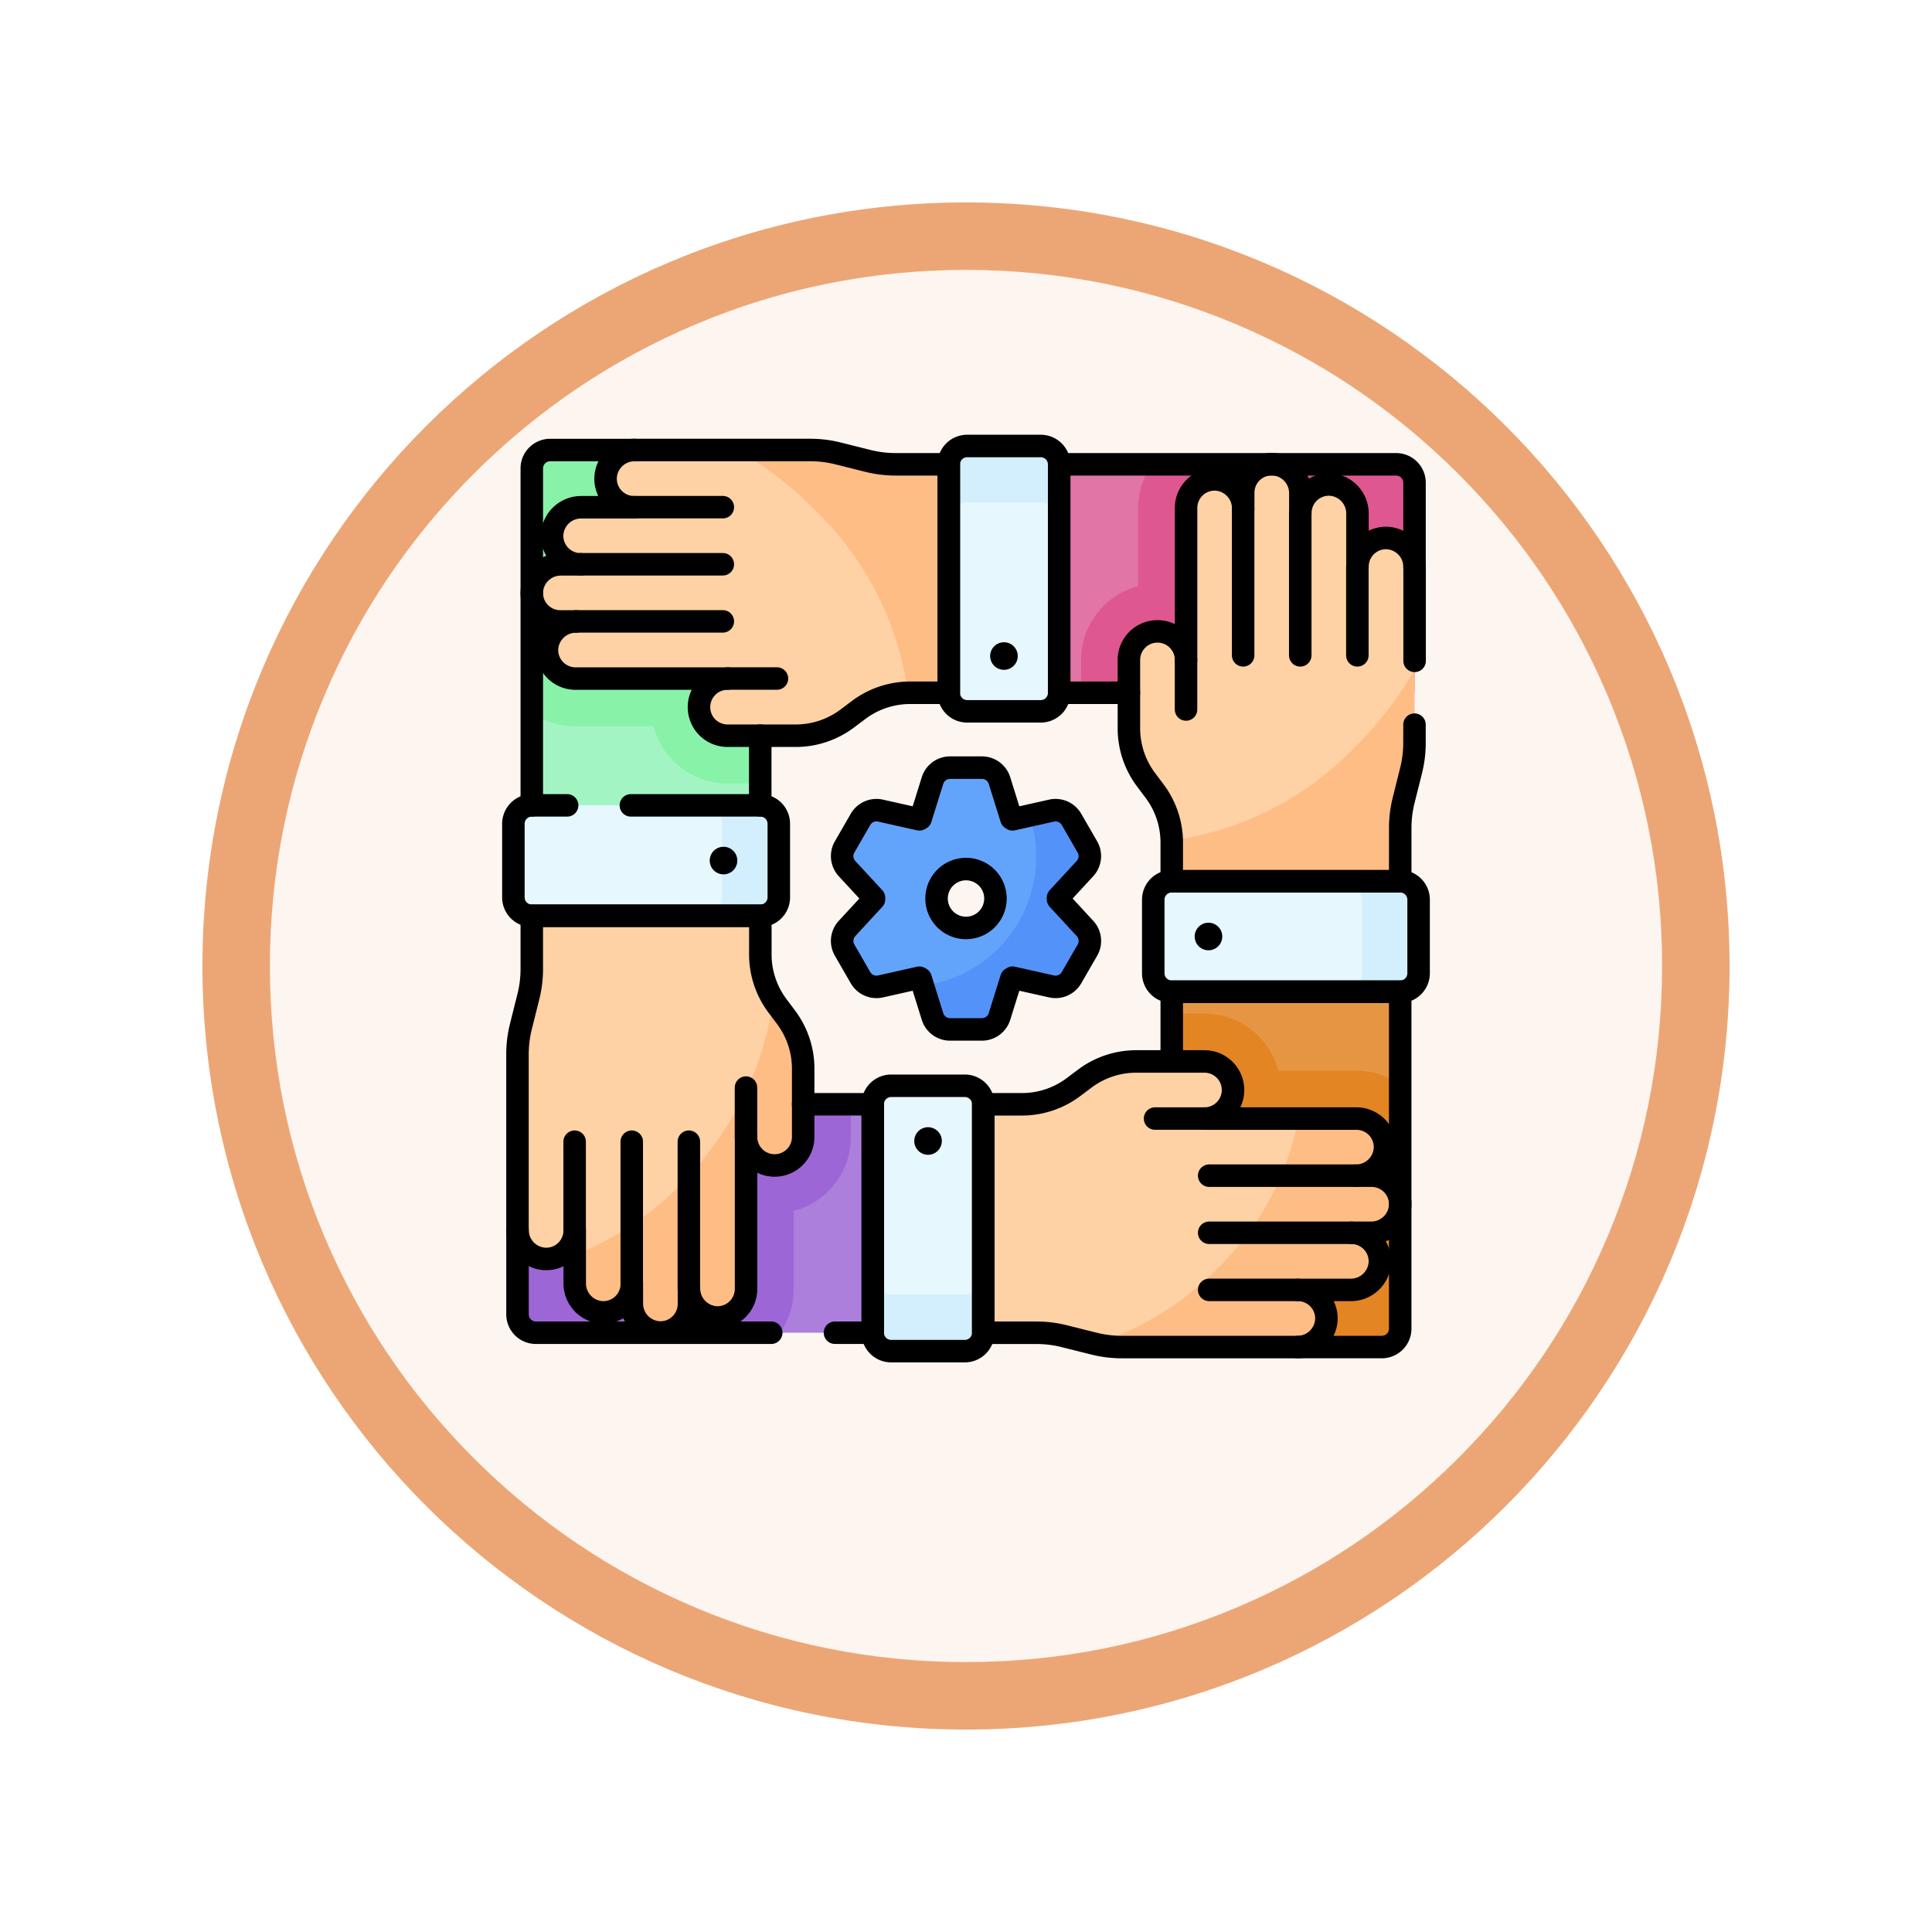 <svg xmlns="http://www.w3.org/2000/svg" xmlns:xlink="http://www.w3.org/1999/xlink" width="85.895" height="85.895" viewBox="0 0 85.895 85.895">
  <defs>
    <filter id="Trazado_904820" x="0" y="0" width="85.895" height="85.895" filterUnits="userSpaceOnUse">
      <feOffset dy="3" input="SourceAlpha"/>
      <feGaussianBlur stdDeviation="3" result="blur"/>
      <feFlood flood-opacity="0.161"/>
      <feComposite operator="in" in2="blur"/>
      <feComposite in="SourceGraphic"/>
    </filter>
    <clipPath id="clip-path">
      <path id="path21" d="M0-682.665H41.459v41.459H0Z" transform="translate(0 682.665)"/>
    </clipPath>
  </defs>
  <g id="Grupo_1223388" data-name="Grupo 1223388" transform="translate(-613.776 -7996.053)">
    <g id="Grupo_1223166" data-name="Grupo 1223166" transform="translate(622.776 8002.053)">
      <g id="Grupo_1173585" data-name="Grupo 1173585" transform="translate(0 0)">
        <g id="Grupo_1173428" data-name="Grupo 1173428">
          <g id="Grupo_1171958" data-name="Grupo 1171958">
            <g id="Grupo_1167341" data-name="Grupo 1167341">
              <g id="Grupo_1166792" data-name="Grupo 1166792">
                <g transform="matrix(1, 0, 0, 1, -9, -6)" filter="url(#Trazado_904820)">
                  <g id="Trazado_904820-2" data-name="Trazado 904820" transform="translate(9 6)" fill="#fcf5f0">
                    <path d="M 33.947 66.395 C 29.566 66.395 25.317 65.537 21.318 63.845 C 17.454 62.211 13.984 59.871 11.004 56.891 C 8.023 53.911 5.683 50.44 4.049 46.577 C 2.358 42.577 1.5 38.328 1.5 33.947 C 1.5 29.566 2.358 25.317 4.049 21.318 C 5.683 17.454 8.023 13.984 11.004 11.004 C 13.984 8.023 17.454 5.683 21.318 4.049 C 25.317 2.358 29.566 1.5 33.947 1.5 C 38.328 1.5 42.577 2.358 46.577 4.049 C 50.44 5.683 53.911 8.023 56.891 11.004 C 59.871 13.984 62.211 17.454 63.845 21.318 C 65.537 25.317 66.395 29.566 66.395 33.947 C 66.395 38.328 65.537 42.577 63.845 46.577 C 62.211 50.44 59.871 53.911 56.891 56.891 C 53.911 59.871 50.44 62.211 46.577 63.845 C 42.577 65.537 38.328 66.395 33.947 66.395 Z" stroke="none"/>
                    <path d="M 33.947 3 C 29.768 3 25.716 3.818 21.902 5.431 C 18.217 6.989 14.907 9.221 12.064 12.064 C 9.221 14.907 6.989 18.217 5.431 21.902 C 3.818 25.716 3 29.768 3 33.947 C 3 38.126 3.818 42.179 5.431 45.992 C 6.989 49.677 9.221 52.987 12.064 55.83 C 14.907 58.673 18.217 60.905 21.902 62.464 C 25.716 64.077 29.768 64.895 33.947 64.895 C 38.126 64.895 42.179 64.077 45.992 62.464 C 49.677 60.905 52.987 58.673 55.83 55.83 C 58.673 52.987 60.905 49.677 62.464 45.992 C 64.077 42.179 64.895 38.126 64.895 33.947 C 64.895 29.768 64.077 25.716 62.464 21.902 C 60.905 18.217 58.673 14.907 55.83 12.064 C 52.987 9.221 49.677 6.989 45.992 5.431 C 42.179 3.818 38.126 3 33.947 3 M 33.947 0 C 52.696 0 67.895 15.199 67.895 33.947 C 67.895 52.696 52.696 67.895 33.947 67.895 C 15.199 67.895 0 52.696 0 33.947 C 0 15.199 15.199 0 33.947 0 Z" stroke="none" fill="#eca675"/>
                  </g>
                </g>
              </g>
            </g>
          </g>
        </g>
      </g>
    </g>
    <g id="g15" transform="translate(635.994 8697.936)">
      <g id="g17" transform="translate(0 -682.665)">
        <g id="g19" clip-path="url(#clip-path)">
          <g id="g25" transform="translate(29.877 24.871)">
            <path id="path27" d="M0,0H10.157V14.98a.818.818,0,0,1-.818.818H0Z" fill="#e69642"/>
          </g>
          <g id="g29" transform="translate(29.877 25.846)">
            <path id="path31" d="M-157.09-48.774a3.415,3.415,0,0,0-1.946-.614h-3.472a3.4,3.4,0,0,0-3.287-2.539h-1.453V-37.1h9.339a.818.818,0,0,0,.818-.818Z" transform="translate(167.248 51.928)" fill="#e38523"/>
          </g>
          <g id="g33" transform="translate(29.055 19.963)">
            <path id="path35" d="M-169.8-75.905h-10.161a.818.818,0,0,1-.818-.818V-80a.818.818,0,0,1,.818-.818H-169.8a.818.818,0,0,1,.818.818v3.272a.818.818,0,0,1-.818.818" transform="translate(180.782 80.813)" fill="#e6f7fe"/>
          </g>
          <g id="g37" transform="translate(37.52 19.963)">
            <path id="path39" d="M-38.883,0H-41.4a.818.818,0,0,1,.818.818V4.09a.818.818,0,0,1-.818.818h2.514a.818.818,0,0,0,.818-.818V.818A.818.818,0,0,0-38.883,0" transform="translate(41.397)" fill="#d3effd"/>
          </g>
          <g id="g41" transform="translate(0.79 29.877)">
            <path id="path43" d="M-244.326,0V10.157h-14.98a.818.818,0,0,1-.818-.818V0Z" transform="translate(260.123)" fill="#ad7fdd"/>
          </g>
          <g id="g45" transform="translate(0.79 29.877)">
            <path id="path47" d="M0,0V9.339a.818.818,0,0,0,.818.818H11.67a3.378,3.378,0,0,0,.614-1.946V4.74a3.4,3.4,0,0,0,2.539-3.287V0Z" fill="#9d66d6"/>
          </g>
          <g id="g49" transform="translate(21.496 27.972)">
            <path id="path51" d="M-235.961-177.442a1.27,1.27,0,0,0-1.269-1.316h2.346a1.29,1.29,0,0,0,1.3-1.223,1.27,1.27,0,0,0-1.269-1.316h.873a1.29,1.29,0,0,0,1.3-1.223,1.27,1.27,0,0,0-1.269-1.316h-.707a1.29,1.29,0,0,0,1.3-1.223,1.27,1.27,0,0,0-1.269-1.316h-6.758a1.27,1.27,0,0,0,1.27-1.27,1.27,1.27,0,0,0-1.27-1.27h-3.034a3.809,3.809,0,0,0-2.285.762l-.508.381a3.809,3.809,0,0,1-2.285.762h-1.721v10.157h2.366a5.077,5.077,0,0,1,1.232.152l1.326.332a5.078,5.078,0,0,0,1.232.152h7.8a1.29,1.29,0,0,0,1.3-1.223" transform="translate(251.218 188.916)" fill="#fed2a4"/>
          </g>
          <g id="g53" transform="translate(26.446 30.512)">
            <path id="path55" d="M-210.144-59.625a1.27,1.27,0,0,0-1.269-1.316h-.707a1.29,1.29,0,0,0,1.3-1.223,1.27,1.27,0,0,0-1.269-1.316h-2.59a12.386,12.386,0,0,1-3.61,6.676,13.005,13.005,0,0,1-5.442,3.336,5.077,5.077,0,0,0,1.206.146h7.8a1.29,1.29,0,0,0,1.3-1.223,1.27,1.27,0,0,0-1.269-1.316h2.346a1.29,1.29,0,0,0,1.3-1.223,1.27,1.27,0,0,0-1.269-1.316h.873a1.289,1.289,0,0,0,1.3-1.223" transform="translate(223.731 63.48)" fill="#ffbd86"/>
          </g>
          <g id="g57" transform="translate(16.588 29.055)">
            <path id="path59" d="M0-169.8v-10.161a.818.818,0,0,1,.818-.818H4.09a.818.818,0,0,1,.818.818V-169.8a.818.818,0,0,1-.818.818H.818A.818.818,0,0,1,0-169.8" transform="translate(0 180.782)" fill="#e6f7fe"/>
          </g>
          <g id="g61" transform="translate(16.588 37.52)">
            <path id="path63" d="M-75.905-38.883V-41.4a.818.818,0,0,1-.818.818H-80a.818.818,0,0,1-.818-.818v2.514a.818.818,0,0,0,.818.818h3.272a.818.818,0,0,0,.818-.818" transform="translate(80.813 41.397)" fill="#d3effd"/>
          </g>
          <g id="g65" transform="translate(1.425 0.79)">
            <path id="path67" d="M-157.09-244.326h-10.157v-14.98a.818.818,0,0,1,.818-.818h9.339Z" transform="translate(167.248 260.123)" fill="#a2f5c3"/>
          </g>
          <g id="g69" transform="translate(1.425 0.791)">
            <path id="path71" d="M0-180.479a3.415,3.415,0,0,0,1.946.614H5.418A3.4,3.4,0,0,0,8.7-177.326h1.453v-14.823H.818a.818.818,0,0,0-.818.818Z" transform="translate(0 192.149)" fill="#88f2a9"/>
          </g>
          <g id="g73" transform="translate(0.79 21.496)">
            <path id="path75" d="M-18.921-235.961A1.27,1.27,0,0,0-17.6-237.23v2.346a1.29,1.29,0,0,0,1.223,1.3,1.27,1.27,0,0,0,1.316-1.269v.863a1.29,1.29,0,0,0,1.223,1.3,1.27,1.27,0,0,0,1.316-1.269v-.7a1.29,1.29,0,0,0,1.223,1.3,1.27,1.27,0,0,0,1.316-1.269v-6.758a1.27,1.27,0,0,0,1.27,1.27,1.27,1.27,0,0,0,1.27-1.27v-3.034a3.809,3.809,0,0,0-.762-2.285l-.381-.508a3.809,3.809,0,0,1-.762-2.285v-1.721H-19.509v2.366a5.077,5.077,0,0,1-.152,1.232l-.332,1.326a5.077,5.077,0,0,0-.152,1.232v7.8a1.29,1.29,0,0,0,1.223,1.3" transform="translate(20.144 251.218)" fill="#fed2a4"/>
          </g>
          <g id="g77" transform="translate(3.33 25.23)">
            <path id="path79" d="M-145.308-12.076l-.381-.508q-.1-.133-.186-.273A14.044,14.044,0,0,1-148.6-6.284a13.772,13.772,0,0,1-6.1,4.771V-.256a1.29,1.29,0,0,0,1.223,1.3,1.27,1.27,0,0,0,1.316-1.269V.637a1.29,1.29,0,0,0,1.223,1.3A1.27,1.27,0,0,0-149.625.667v-.7a1.29,1.29,0,0,0,1.223,1.3A1.27,1.27,0,0,0-147.086,0V-6.757a1.27,1.27,0,0,0,1.27,1.27,1.27,1.27,0,0,0,1.27-1.27V-9.791a3.809,3.809,0,0,0-.762-2.285" transform="translate(154.704 12.857)" fill="#ffbd86"/>
          </g>
          <g id="g81" transform="translate(0.607 16.588)">
            <path id="path83" d="M-12.651,0H-2.49a.818.818,0,0,1,.818.818V4.09a.818.818,0,0,1-.818.818H-12.651a.818.818,0,0,1-.818-.818V.818A.818.818,0,0,1-12.651,0" transform="translate(13.469)" fill="#e6f7fe"/>
          </g>
          <g id="g85" transform="translate(9.072 16.588)">
            <path id="path87" d="M-38.883,0H-41.4a.818.818,0,0,1,.818.818V4.09a.818.818,0,0,1-.818.818h2.514a.818.818,0,0,0,.818-.818V.818A.818.818,0,0,0-38.883,0" transform="translate(41.397)" fill="#d3effd"/>
          </g>
          <g id="g89" transform="translate(24.871 1.425)">
            <path id="path91" d="M0-157.09v-10.157H14.98a.818.818,0,0,1,.818.818v9.339Z" transform="translate(0 167.248)" fill="#e175a5"/>
          </g>
          <g id="g93" transform="translate(25.846 1.425)">
            <path id="path95" d="M-229.255-157.09v-9.339a.818.818,0,0,0-.818-.818h-10.852a3.377,3.377,0,0,0-.614,1.946v3.472a3.4,3.4,0,0,0-2.539,3.287v1.453Z" transform="translate(244.078 167.248)" fill="#de5791"/>
          </g>
          <g id="g97" transform="translate(1.425 0.79)">
            <path id="path99" d="M-50.746-18.921A1.27,1.27,0,0,0-49.477-17.6h-2.346a1.29,1.29,0,0,0-1.3,1.223,1.27,1.27,0,0,0,1.269,1.316h-.873a1.29,1.29,0,0,0-1.3,1.223,1.27,1.27,0,0,0,1.269,1.316h.707a1.29,1.29,0,0,0-1.3,1.223,1.27,1.27,0,0,0,1.269,1.316h6.758a1.27,1.27,0,0,0-1.27,1.27,1.27,1.27,0,0,0,1.27,1.27h3.034A3.809,3.809,0,0,0-40-8.209l.508-.381a3.809,3.809,0,0,1,2.285-.762h1.721V-19.509h-2.366a5.077,5.077,0,0,1-1.232-.152l-1.326-.332a5.077,5.077,0,0,0-1.232-.152h-7.8a1.29,1.29,0,0,0-1.3,1.223" transform="translate(54.027 20.144)" fill="#fed2a4"/>
          </g>
          <g id="g101" transform="translate(10.558 0.79)">
            <path id="path103" d="M-52.321-40.176a13.928,13.928,0,0,1,4.207,8.2l.094,0H-46.3V-42.138h-2.366A5.077,5.077,0,0,1-49.9-42.29l-1.326-.332a5.081,5.081,0,0,0-1.232-.152H-55.7a16.047,16.047,0,0,1,3.383,2.6" transform="translate(55.704 42.773)" fill="#ffbd86"/>
          </g>
          <g id="g105" transform="translate(19.963 0.607)">
            <path id="path107" d="M-75.905-12.651V-2.49a.818.818,0,0,1-.818.818H-80a.818.818,0,0,1-.818-.818V-12.651A.818.818,0,0,1-80-13.469h3.272a.818.818,0,0,1,.818.818" transform="translate(80.813 13.469)" fill="#e6f7fe"/>
          </g>
          <g id="g109" transform="translate(19.963 0.607)">
            <path id="path111" d="M0-12.651v2.514a.818.818,0,0,1,.818-.818H4.09a.818.818,0,0,1,.818.818v-2.514a.818.818,0,0,0-.818-.818H.818A.818.818,0,0,0,0-12.651" transform="translate(0 13.469)" fill="#d3effd"/>
          </g>
          <g id="g113" transform="translate(27.972 1.425)">
            <path id="path115" d="M-177.442-50.746a1.27,1.27,0,0,0-1.316,1.269v-2.346a1.29,1.29,0,0,0-1.223-1.3,1.27,1.27,0,0,0-1.316,1.269v-.873a1.29,1.29,0,0,0-1.223-1.3,1.27,1.27,0,0,0-1.316,1.269v.707a1.29,1.29,0,0,0-1.223-1.3,1.27,1.27,0,0,0-1.316,1.269v6.758a1.27,1.27,0,0,0-1.27-1.27,1.27,1.27,0,0,0-1.27,1.27v3.034A3.809,3.809,0,0,0-188.154-40l.381.508a3.809,3.809,0,0,1,.762,2.285v1.721h10.157v-2.366a5.077,5.077,0,0,1,.152-1.232l.332-1.326a5.078,5.078,0,0,0,.152-1.232v-7.8a1.29,1.29,0,0,0-1.223-1.3" transform="translate(188.916 54.027)" fill="#fed2a4"/>
          </g>
          <g id="g117" transform="translate(29.875 10.558)">
            <path id="path119" d="M-126.762-52.321a13.928,13.928,0,0,1-8.2,4.207c0,.031,0,.063,0,.094V-46.3H-124.8v-2.366a5.077,5.077,0,0,1,.152-1.232l.332-1.326a5.081,5.081,0,0,0,.152-1.232V-55.7a16.047,16.047,0,0,1-2.6,3.383" transform="translate(134.958 55.704)" fill="#ffbd86"/>
          </g>
          <g id="g121" transform="translate(15.222 14.905)">
            <path id="path123" d="M-85.174-110.317a1.309,1.309,0,0,1-1.309-1.309,1.309,1.309,0,0,1,1.309-1.309,1.309,1.309,0,0,1,1.309,1.309,1.309,1.309,0,0,1-1.309,1.309m4.089-1.34,1.2-1.3a.818.818,0,0,0,.107-.963l-.707-1.225a.818.818,0,0,0-.887-.389l-1.73.388-.055-.032-.529-1.693a.818.818,0,0,0-.781-.574h-1.415a.818.818,0,0,0-.781.574l-.529,1.693-.055.032-1.73-.388a.818.818,0,0,0-.887.389l-.707,1.225a.818.818,0,0,0,.107.963l1.2,1.3v.063l-1.2,1.3a.818.818,0,0,0-.107.963l.707,1.225a.818.818,0,0,0,.887.389l1.73-.388.055.032.529,1.693a.818.818,0,0,0,.781.574h1.415a.818.818,0,0,0,.781-.574l.529-1.693.055-.032,1.731.388a.818.818,0,0,0,.887-.389l.707-1.225a.818.818,0,0,0-.107-.963l-1.2-1.3Z" transform="translate(90.682 117.45)" fill="#62a4fb"/>
          </g>
          <g id="g125" transform="translate(18.808 16.796)">
            <path id="path127" d="M-92.954-61.327v-.063l1.2-1.3a.818.818,0,0,0,.107-.963l-.707-1.225a.818.818,0,0,0-.887-.389l-.982.22a5.754,5.754,0,0,1,.3,1.841,5.763,5.763,0,0,1-5.043,5.717l.433,1.385a.818.818,0,0,0,.781.574h1.415a.818.818,0,0,0,.781-.574l.529-1.693.055-.032,1.731.388a.818.818,0,0,0,.887-.389l.707-1.225a.818.818,0,0,0-.107-.963Z" transform="translate(98.964 65.292)" fill="#5392f9"/>
          </g>
          <g id="g129" transform="translate(29.877 24.871)">
            <path id="path131" d="M0-47.959v-3.1H10.157v14.98a.818.818,0,0,1-.818.818H5.607" transform="translate(0 51.06)" fill="none" stroke="#000" stroke-linecap="round" stroke-linejoin="round" stroke-miterlimit="10" stroke-width="1"/>
          </g>
          <g id="g133" transform="translate(29.055 19.963)">
            <path id="path135" d="M-12.651,0H-2.49a.818.818,0,0,1,.818.818V4.09a.818.818,0,0,1-.818.818H-12.651a.818.818,0,0,1-.818-.818V.818A.818.818,0,0,1-12.651,0Z" transform="translate(13.469)" fill="none" stroke="#000" stroke-linecap="round" stroke-linejoin="round" stroke-miterlimit="10" stroke-width="1"/>
          </g>
          <g id="g137" transform="translate(30.897 21.804)">
            <path id="path139" d="M0-9.488A.613.613,0,0,1,.613-10.1a.613.613,0,0,1,.613.613.613.613,0,0,1-.613.613A.613.613,0,0,1,0-9.488" transform="translate(0 10.101)"/>
          </g>
          <g id="g141" transform="translate(13.487 29.877)">
            <path id="path143" d="M0,0H3.1V10.157H1.417" fill="none" stroke="#000" stroke-linecap="round" stroke-linejoin="round" stroke-miterlimit="10" stroke-width="1"/>
          </g>
          <g id="g145" transform="translate(0.79 35.453)">
            <path id="path147" d="M0,0V3.763a.818.818,0,0,0,.818.818H11.28" fill="none" stroke="#000" stroke-linecap="round" stroke-linejoin="round" stroke-miterlimit="10" stroke-width="1"/>
          </g>
          <g id="g149" transform="translate(21.496 27.972)">
            <path id="path151" d="M-235.961-177.442a1.27,1.27,0,0,0-1.269-1.316h2.346a1.29,1.29,0,0,0,1.3-1.223,1.27,1.27,0,0,0-1.269-1.316h.873a1.29,1.29,0,0,0,1.3-1.223,1.27,1.27,0,0,0-1.269-1.316h-.707a1.29,1.29,0,0,0,1.3-1.223,1.27,1.27,0,0,0-1.269-1.316h-6.758a1.27,1.27,0,0,0,1.27-1.27,1.27,1.27,0,0,0-1.27-1.27h-3.034a3.809,3.809,0,0,0-2.285.762l-.508.381a3.809,3.809,0,0,1-2.285.762h-1.721v10.157h2.366a5.077,5.077,0,0,1,1.232.152l1.326.332a5.078,5.078,0,0,0,1.232.152h7.8A1.29,1.29,0,0,0-235.961-177.442Z" transform="translate(251.218 188.916)" fill="none" stroke="#000" stroke-linecap="round" stroke-linejoin="round" stroke-miterlimit="10" stroke-width="1"/>
          </g>
          <g id="g153" transform="translate(31.541 33.051)">
            <path id="path155" d="M-100.783,0H-107.3" transform="translate(107.3)" fill="none" stroke="#000" stroke-linecap="round" stroke-linejoin="round" stroke-miterlimit="10" stroke-width="1"/>
          </g>
          <g id="g157" transform="translate(31.541 35.59)">
            <path id="path159" d="M-97.74,0h-6.32" transform="translate(104.06)" fill="none" stroke="#000" stroke-linecap="round" stroke-linejoin="round" stroke-miterlimit="10" stroke-width="1"/>
          </g>
          <g id="g161" transform="translate(31.541 38.129)">
            <path id="path163" d="M-60.978,0h-3.943" transform="translate(64.921)" fill="none" stroke="#000" stroke-linecap="round" stroke-linejoin="round" stroke-miterlimit="10" stroke-width="1"/>
          </g>
          <g id="g165" transform="translate(29.135 30.512)">
            <path id="path167" d="M-33.944,0h-2.195" transform="translate(36.139)" fill="none" stroke="#000" stroke-linecap="round" stroke-linejoin="round" stroke-miterlimit="10" stroke-width="1"/>
          </g>
          <g id="g169" transform="translate(16.588 29.055)">
            <path id="path171" d="M-75.905-12.651V-2.49a.818.818,0,0,1-.818.818H-80a.818.818,0,0,1-.818-.818V-12.651A.818.818,0,0,1-80-13.469h3.272A.818.818,0,0,1-75.905-12.651Z" transform="translate(80.813 13.469)" fill="none" stroke="#000" stroke-linecap="round" stroke-linejoin="round" stroke-miterlimit="10" stroke-width="1"/>
          </g>
          <g id="g173" transform="translate(18.429 30.897)">
            <path id="path175" d="M-9.488,0a.613.613,0,0,1,.613.613.613.613,0,0,1-.613.613A.613.613,0,0,1-10.1.613.613.613,0,0,1-9.488,0" transform="translate(10.101)"/>
          </g>
          <g id="g177" transform="translate(1.425 0.791)">
            <path id="path179" d="M0-244.326v-14.98a.818.818,0,0,1,.818-.818H4.581" transform="translate(0 260.123)" fill="none" stroke="#000" stroke-linecap="round" stroke-linejoin="round" stroke-miterlimit="10" stroke-width="1"/>
          </g>
          <g id="g181" transform="translate(11.582 13.487)">
            <path id="path183" d="M0,0V3.1" fill="none" stroke="#000" stroke-linecap="round" stroke-linejoin="round" stroke-miterlimit="10" stroke-width="1"/>
          </g>
          <g id="g185" transform="translate(0.79 21.496)">
            <path id="path187" d="M-18.921-235.961A1.27,1.27,0,0,0-17.6-237.23v2.346a1.29,1.29,0,0,0,1.223,1.3,1.27,1.27,0,0,0,1.316-1.269v.863a1.29,1.29,0,0,0,1.223,1.3,1.27,1.27,0,0,0,1.316-1.269v-.7a1.29,1.29,0,0,0,1.223,1.3,1.27,1.27,0,0,0,1.316-1.269v-6.758a1.27,1.27,0,0,0,1.27,1.27,1.27,1.27,0,0,0,1.27-1.27v-3.034a3.809,3.809,0,0,0-.762-2.285l-.381-.508a3.809,3.809,0,0,1-.762-2.285v-1.721H-19.509v2.366a5.077,5.077,0,0,1-.152,1.232l-.332,1.326a5.077,5.077,0,0,0-.152,1.232v7.8A1.29,1.29,0,0,0-18.921-235.961Z" transform="translate(20.144 251.218)" fill="none" stroke="#000" stroke-linecap="round" stroke-linejoin="round" stroke-miterlimit="10" stroke-width="1"/>
          </g>
          <g id="g189" transform="translate(8.408 31.541)">
            <path id="path191" d="M0-100.783V-107.3" transform="translate(0 107.3)" fill="none" stroke="#000" stroke-linecap="round" stroke-linejoin="round" stroke-miterlimit="10" stroke-width="1"/>
          </g>
          <g id="g193" transform="translate(5.869 31.541)">
            <path id="path195" d="M0-97.74v-6.32" transform="translate(0 104.06)" fill="none" stroke="#000" stroke-linecap="round" stroke-linejoin="round" stroke-miterlimit="10" stroke-width="1"/>
          </g>
          <g id="g197" transform="translate(3.33 31.541)">
            <path id="path199" d="M0-60.978v-3.943" transform="translate(0 64.921)" fill="none" stroke="#000" stroke-linecap="round" stroke-linejoin="round" stroke-miterlimit="10" stroke-width="1"/>
          </g>
          <g id="g201" transform="translate(10.948 29.135)">
            <path id="path203" d="M0-33.944v-2.195" transform="translate(0 36.139)" fill="none" stroke="#000" stroke-linecap="round" stroke-linejoin="round" stroke-miterlimit="10" stroke-width="1"/>
          </g>
          <g id="g205" transform="translate(0.607 16.588)">
            <path id="path207" d="M-80.777,0h5.757A.818.818,0,0,1-74.2.819V4.09a.818.818,0,0,1-.818.818H-85.182A.818.818,0,0,1-86,4.09V.819A.818.818,0,0,1-85.182,0h1.571" transform="translate(86)" fill="none" stroke="#000" stroke-linecap="round" stroke-linejoin="round" stroke-miterlimit="10" stroke-width="1"/>
          </g>
          <g id="g209" transform="translate(9.335 18.429)">
            <path id="path211" d="M-18.976-9.488a.613.613,0,0,1-.613.613.613.613,0,0,1-.613-.613.613.613,0,0,1,.613-.613.613.613,0,0,1,.613.613" transform="translate(20.203 10.101)"/>
          </g>
          <g id="g213" transform="translate(24.871 1.425)">
            <path id="path215" d="M-47.959-157.085h-3.1v-10.157h14.98a.818.818,0,0,1,.818.818v3.763" transform="translate(51.06 167.242)" fill="none" stroke="#000" stroke-linecap="round" stroke-linejoin="round" stroke-miterlimit="10" stroke-width="1"/>
          </g>
          <g id="g217" transform="translate(1.425 0.79)">
            <path id="path219" d="M-50.746-18.921A1.27,1.27,0,0,0-49.477-17.6h-2.346a1.29,1.29,0,0,0-1.3,1.223,1.27,1.27,0,0,0,1.269,1.316h-.873a1.29,1.29,0,0,0-1.3,1.223,1.27,1.27,0,0,0,1.269,1.316h.707a1.29,1.29,0,0,0-1.3,1.223,1.27,1.27,0,0,0,1.269,1.316h6.758a1.27,1.27,0,0,0-1.27,1.27,1.27,1.27,0,0,0,1.27,1.27h3.034A3.809,3.809,0,0,0-40-8.209l.508-.381a3.809,3.809,0,0,1,2.285-.762h1.721V-19.509h-2.366a5.077,5.077,0,0,1-1.232-.152l-1.326-.332a5.077,5.077,0,0,0-1.232-.152h-7.8A1.29,1.29,0,0,0-50.746-18.921Z" transform="translate(54.027 20.144)" fill="none" stroke="#000" stroke-linecap="round" stroke-linejoin="round" stroke-miterlimit="10" stroke-width="1"/>
          </g>
          <g id="g221" transform="translate(3.402 8.408)">
            <path id="path223" d="M0,0H6.516" fill="none" stroke="#000" stroke-linecap="round" stroke-linejoin="round" stroke-miterlimit="10" stroke-width="1"/>
          </g>
          <g id="g225" transform="translate(3.598 5.869)">
            <path id="path227" d="M0,0H6.32" fill="none" stroke="#000" stroke-linecap="round" stroke-linejoin="round" stroke-miterlimit="10" stroke-width="1"/>
          </g>
          <g id="g229" transform="translate(5.975 3.33)">
            <path id="path231" d="M0,0H3.943" fill="none" stroke="#000" stroke-linecap="round" stroke-linejoin="round" stroke-miterlimit="10" stroke-width="1"/>
          </g>
          <g id="g233" transform="translate(10.13 10.948)">
            <path id="path235" d="M0,0H2.195" fill="none" stroke="#000" stroke-linecap="round" stroke-linejoin="round" stroke-miterlimit="10" stroke-width="1"/>
          </g>
          <g id="g237" transform="translate(19.963 0.607)">
            <path id="path239" d="M0-169.8v-10.161a.818.818,0,0,1,.818-.818H4.09a.818.818,0,0,1,.818.818V-169.8a.818.818,0,0,1-.818.818H.818A.818.818,0,0,1,0-169.8Z" transform="translate(0 180.782)" fill="none" stroke="#000" stroke-linecap="round" stroke-linejoin="round" stroke-miterlimit="10" stroke-width="1"/>
          </g>
          <g id="g241" transform="translate(21.804 9.335)">
            <path id="path243" d="M-9.488-18.976a.613.613,0,0,1-.613-.613.613.613,0,0,1,.613-.613.613.613,0,0,1,.613.613.613.613,0,0,1-.613.613" transform="translate(10.101 20.203)"/>
          </g>
          <g id="g245" transform="translate(27.972 1.425)">
            <path id="path247" d="M-196.369-179.025v.807a5.094,5.094,0,0,1-.151,1.232l-.332,1.326a5.089,5.089,0,0,0-.151,1.232v2.366h-10.158v-1.722a3.81,3.81,0,0,0-.762-2.286l-.381-.508a3.806,3.806,0,0,1-.762-2.285V-181.9a1.269,1.269,0,0,1,.372-.9,1.269,1.269,0,0,1,.9-.372,1.27,1.27,0,0,1,1.27,1.27v-6.759a1.27,1.27,0,0,1,1.316-1.269,1.29,1.29,0,0,1,1.224,1.3v-.707a1.269,1.269,0,0,1,1.316-1.269,1.29,1.29,0,0,1,1.224,1.3v.873a1.269,1.269,0,0,1,1.316-1.269,1.289,1.289,0,0,1,1.224,1.3v2.347a1.269,1.269,0,0,1,1.316-1.269,1.289,1.289,0,0,1,1.224,1.3v4.162" transform="translate(209.066 190.6)" fill="none" stroke="#000" stroke-linecap="round" stroke-linejoin="round" stroke-miterlimit="10" stroke-width="1"/>
          </g>
          <g id="g249" transform="translate(33.051 3.402)">
            <path id="path251" d="M0,0V6.516" fill="none" stroke="#000" stroke-linecap="round" stroke-linejoin="round" stroke-miterlimit="10" stroke-width="1"/>
          </g>
          <g id="g253" transform="translate(35.59 3.598)">
            <path id="path255" d="M0,0V6.32" fill="none" stroke="#000" stroke-linecap="round" stroke-linejoin="round" stroke-miterlimit="10" stroke-width="1"/>
          </g>
          <g id="g257" transform="translate(38.129 5.975)">
            <path id="path259" d="M0,0V3.943" fill="none" stroke="#000" stroke-linecap="round" stroke-linejoin="round" stroke-miterlimit="10" stroke-width="1"/>
          </g>
          <g id="g261" transform="translate(30.512 10.13)">
            <path id="path263" d="M0,0V2.195" fill="none" stroke="#000" stroke-linecap="round" stroke-linejoin="round" stroke-miterlimit="10" stroke-width="1"/>
          </g>
          <g id="g265" transform="translate(15.222 14.905)">
            <path id="path267" d="M-85.174-110.317a1.309,1.309,0,0,1-1.309-1.309,1.309,1.309,0,0,1,1.309-1.309,1.309,1.309,0,0,1,1.309,1.309A1.309,1.309,0,0,1-85.174-110.317Zm4.089-1.34,1.2-1.3a.818.818,0,0,0,.107-.963l-.707-1.225a.818.818,0,0,0-.887-.389l-1.73.388-.055-.032-.529-1.693a.818.818,0,0,0-.781-.574h-1.415a.818.818,0,0,0-.781.574l-.529,1.693-.055.032-1.73-.388a.818.818,0,0,0-.887.389l-.707,1.225a.818.818,0,0,0,.107.963l1.2,1.3v.063l-1.2,1.3a.818.818,0,0,0-.107.963l.707,1.225a.818.818,0,0,0,.887.389l1.73-.388.055.032.529,1.693a.818.818,0,0,0,.781.574h1.415a.818.818,0,0,0,.781-.574l.529-1.693.055-.032,1.731.388a.818.818,0,0,0,.887-.389l.707-1.225a.818.818,0,0,0-.107-.963l-1.2-1.3Z" transform="translate(90.682 117.45)" fill="none" stroke="#000" stroke-linecap="round" stroke-linejoin="round" stroke-miterlimit="10" stroke-width="1"/>
          </g>
        </g>
      </g>
    </g>
  </g>
</svg>
